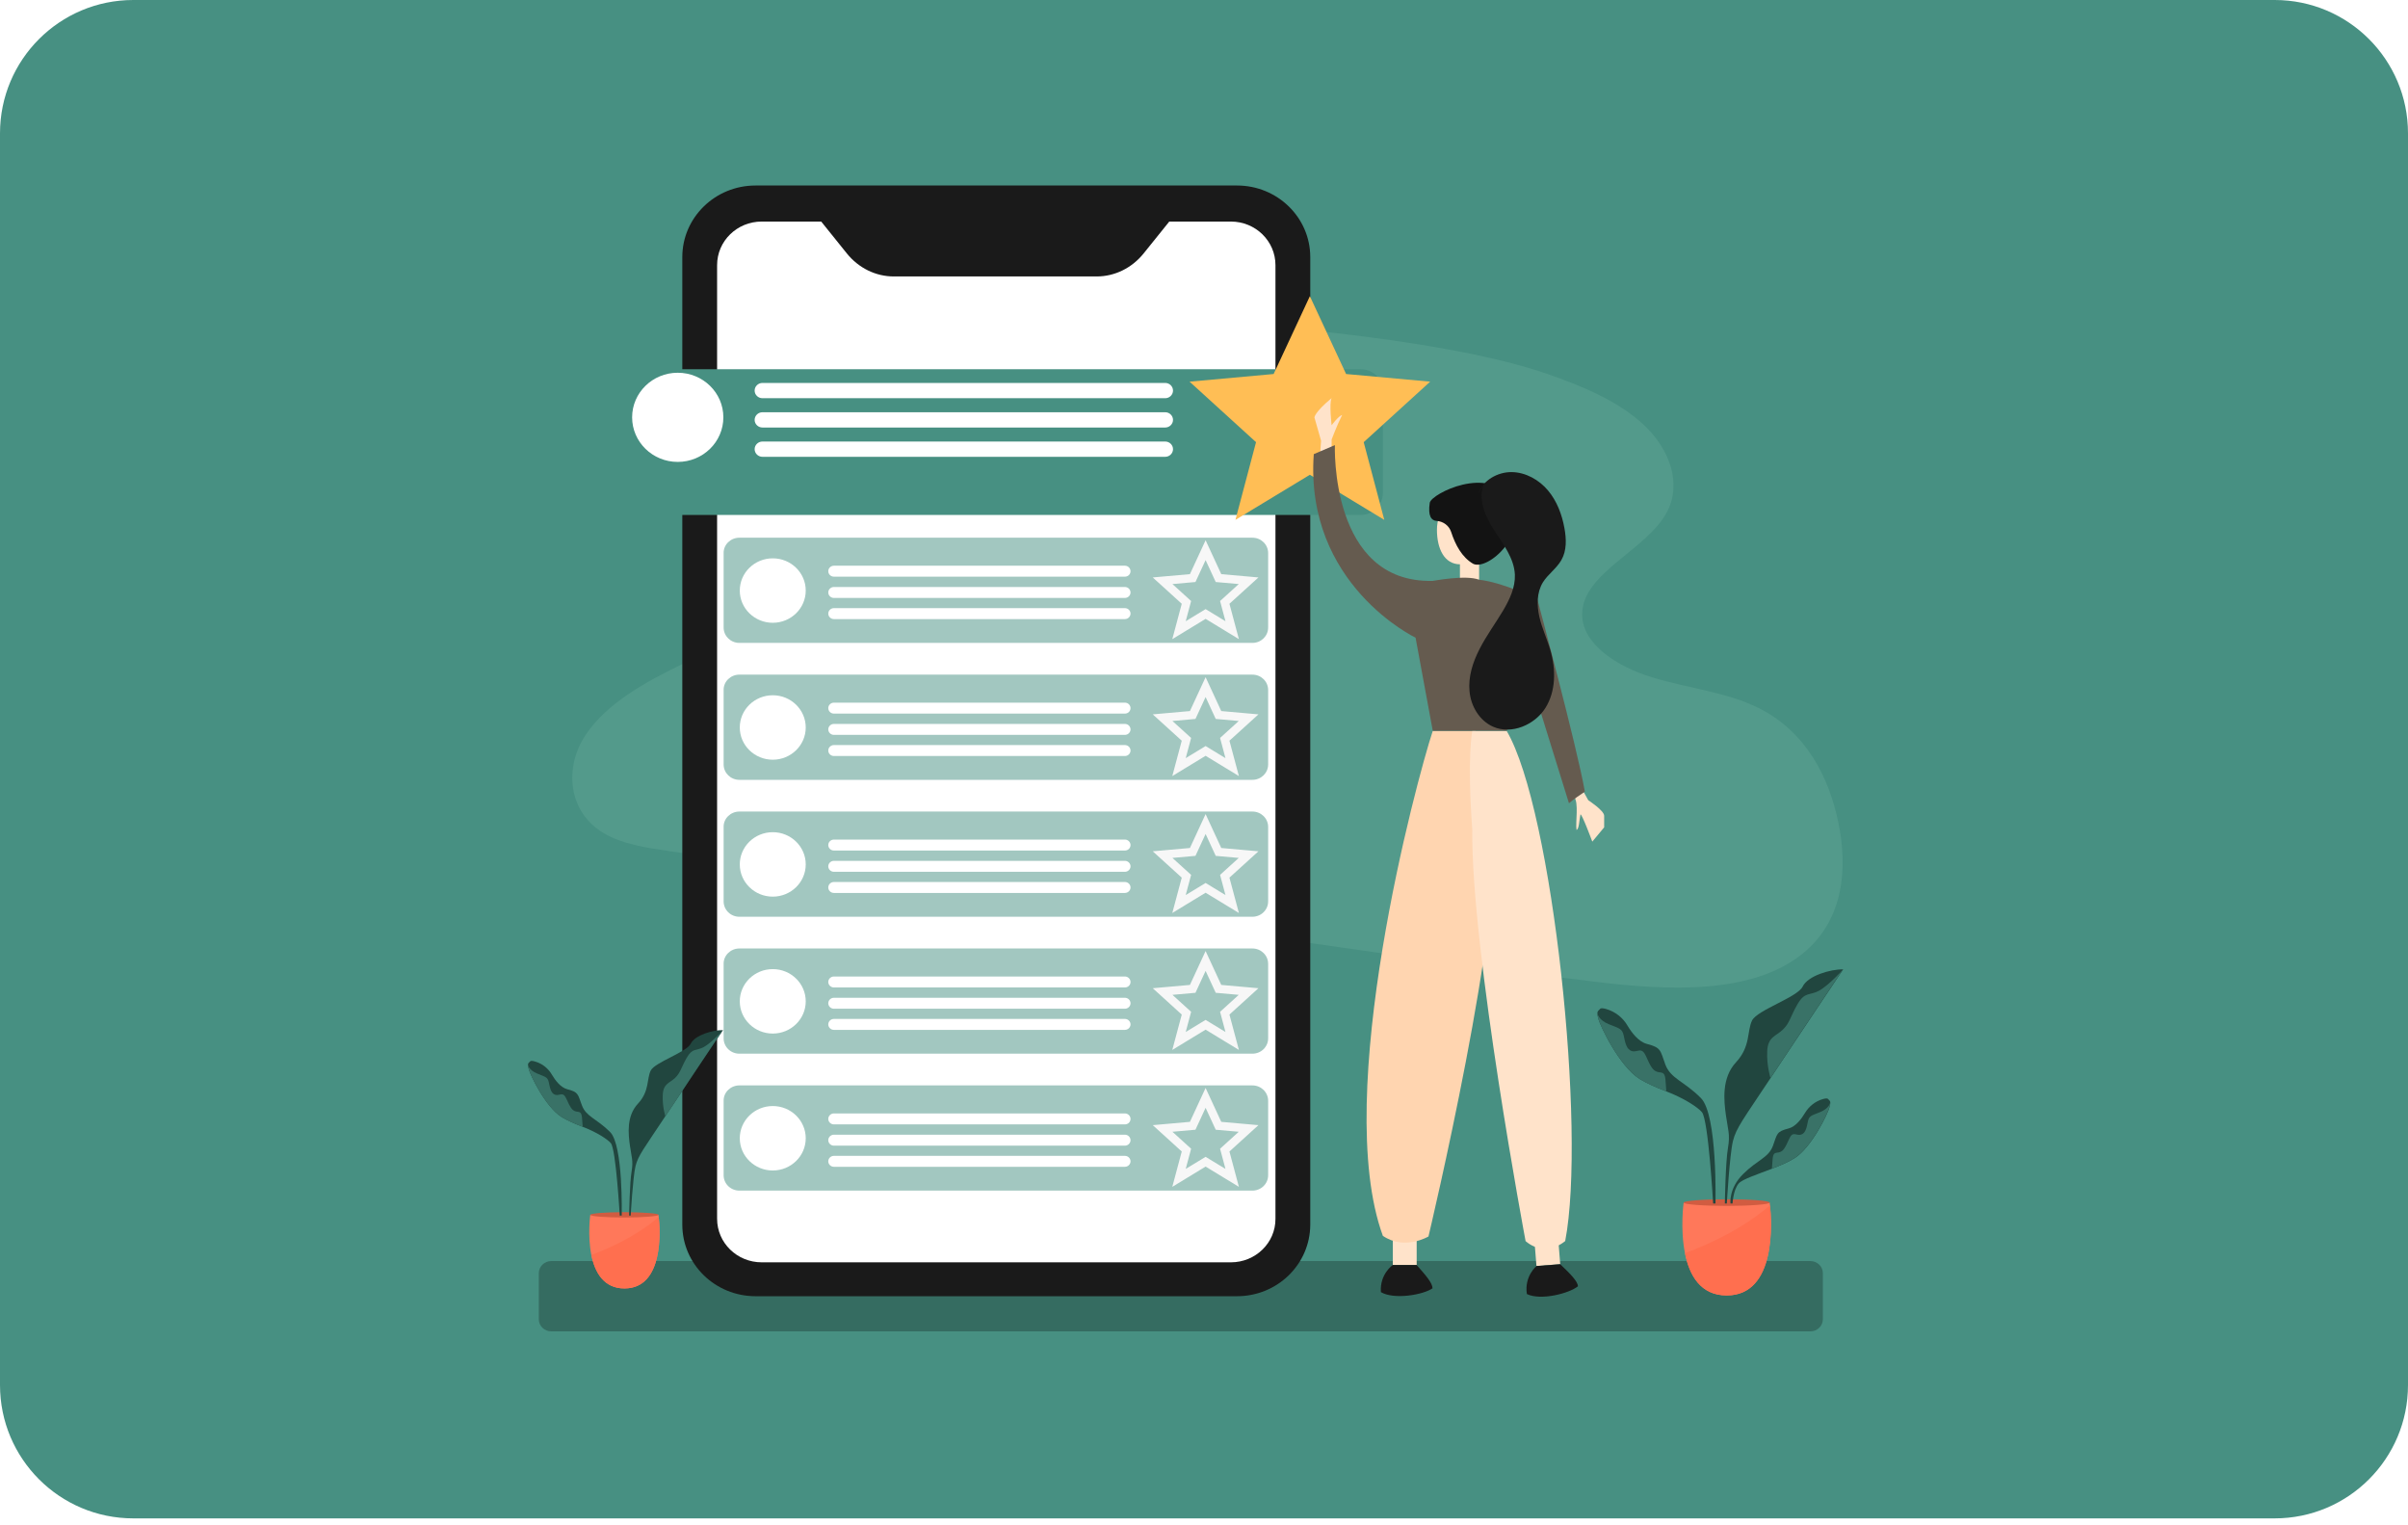 <svg width="289" height="183" viewBox="0 0 289 183" fill="none" xmlns="http://www.w3.org/2000/svg">
<g clip-path="url(#clip0_400:2151)">
<path d="M0 16C0 7.163 7.163 0 16 0H273C281.837 0 289 7.163 289 16V166.2C289 175.037 281.837 182.2 273 182.2H16C7.163 182.2 0 175.037 0 166.2V16Z" fill="white"/>
<rect width="289" height="182.2" fill="#479082"/>
</g>
<path d="M196.186 71.461C207.028 71.461 215.818 62.873 215.818 52.279C215.818 41.685 207.028 33.097 196.186 33.097C185.345 33.097 176.555 41.685 176.555 52.279C176.555 62.873 185.345 71.461 196.186 71.461Z" stroke="#479082" stroke-miterlimit="10" stroke-dasharray="11.95 11.95"/>
<path d="M185.644 44.851C189.976 46.349 194.294 48.167 197.328 51.026C200.363 53.884 201.88 57.995 200.066 61.434C197.626 66.035 189.93 68.71 189.883 73.692C189.851 77.254 194.043 79.99 198.267 81.274C202.49 82.573 207.167 83.031 211 84.927C216.787 87.785 219.509 93.318 220.62 98.637C221.777 104.155 221.308 110.437 216.349 114.426C210.202 119.409 200.003 118.858 191.29 117.788C179.652 116.367 168.062 114.716 156.471 113.05C131.067 109.412 105.664 105.759 80.261 102.122C77.539 101.724 74.708 101.296 72.487 99.997C68.091 97.399 67.716 92.034 70.281 88.198C72.831 84.361 77.555 81.763 82.248 79.516C86.94 77.269 91.899 75.129 95.418 71.797C98.938 68.465 100.69 63.544 98.015 59.753C95.763 56.543 90.913 54.831 88.802 51.56C86.017 47.25 89.224 41.763 94.261 39.012C99.298 36.261 162.712 36.949 185.644 44.851Z" fill="#539A8B"/>
<path d="M217.288 159.76H66.152C65.338 159.76 64.665 159.102 64.665 158.308V152.775C64.665 151.98 65.338 151.323 66.152 151.323H217.288C218.101 151.323 218.774 151.98 218.774 152.775V158.308C218.774 159.102 218.101 159.76 217.288 159.76Z" fill="black" fill-opacity="0.25"/>
<path d="M148.462 155.541H90.679C85.83 155.541 81.888 151.705 81.888 146.951V30.85C81.888 26.112 85.814 22.26 90.679 22.26H148.462C153.311 22.26 157.253 26.096 157.253 30.85V146.966C157.237 151.705 153.311 155.541 148.462 155.541Z" fill="#1A1A1A"/>
<path d="M147.727 151.475H91.414C88.458 151.475 86.064 149.137 86.064 146.248V31.813C86.064 28.924 88.458 26.586 91.414 26.586H147.727C150.683 26.586 153.076 28.924 153.076 31.813V146.248C153.092 149.137 150.683 151.475 147.727 151.475Z" fill="white"/>
<path d="M98.14 26.066L101.644 30.422C103.052 32.164 105.101 33.173 107.275 33.173H131.615C133.789 33.173 135.838 32.164 137.246 30.422L140.75 26.066H98.14Z" fill="#1A1A1A"/>
<g filter="url(#filter0_d_400:2151)">
<path d="M75.834 41.305H163.306C164.777 41.305 165.965 42.466 165.965 43.903V56.192C165.965 57.628 164.777 58.79 163.306 58.79H75.834C74.364 58.79 73.175 57.628 73.175 56.192V43.903C73.175 42.466 74.364 41.305 75.834 41.305Z" fill="#479082"/>
</g>
<path d="M81.34 55.428C84.364 55.428 86.815 53.032 86.815 50.078C86.815 47.123 84.364 44.728 81.34 44.728C78.317 44.728 75.865 47.123 75.865 50.078C75.865 53.032 78.317 55.428 81.34 55.428Z" fill="white"/>
<path d="M139.843 47.785H91.508C90.992 47.785 90.569 47.373 90.569 46.868C90.569 46.364 90.992 45.951 91.508 45.951H139.843C140.359 45.951 140.781 46.364 140.781 46.868C140.781 47.373 140.359 47.785 139.843 47.785Z" fill="white"/>
<path d="M139.843 51.301H91.508C90.992 51.301 90.569 50.888 90.569 50.384C90.569 49.879 90.992 49.467 91.508 49.467H139.843C140.359 49.467 140.781 49.879 140.781 50.384C140.781 50.888 140.359 51.301 139.843 51.301Z" fill="white"/>
<path d="M139.843 54.816H91.508C90.992 54.816 90.569 54.403 90.569 53.899C90.569 53.395 90.992 52.982 91.508 52.982H139.843C140.359 52.982 140.781 53.395 140.781 53.899C140.781 54.403 140.359 54.816 139.843 54.816Z" fill="white"/>
<path d="M157.206 35.542L161.554 44.881L171.644 45.798L163.666 53.058L166.138 62.382L157.206 56.971L148.274 62.382L150.745 53.058L142.768 45.798L152.857 44.881L157.206 35.542Z" fill="#FFBE55"/>
<path d="M88.739 64.522H150.307C151.356 64.522 152.2 65.347 152.2 66.371V75.297C152.2 76.321 151.356 77.147 150.307 77.147H88.739C87.691 77.147 86.846 76.321 86.846 75.297V66.371C86.831 65.347 87.691 64.522 88.739 64.522Z" fill="#479082" fill-opacity="0.5"/>
<path d="M92.744 74.732C94.929 74.732 96.701 73.001 96.701 70.865C96.701 68.729 94.929 66.998 92.744 66.998C90.558 66.998 88.786 68.729 88.786 70.865C88.786 73.001 90.558 74.732 92.744 74.732Z" fill="white"/>
<path d="M135.009 69.199H100.08C99.704 69.199 99.407 68.893 99.407 68.542C99.407 68.175 99.72 67.884 100.08 67.884H135.009C135.385 67.884 135.682 68.19 135.682 68.542C135.682 68.909 135.385 69.199 135.009 69.199Z" fill="white"/>
<path d="M135.009 71.751H100.08C99.704 71.751 99.407 71.446 99.407 71.094C99.407 70.727 99.72 70.437 100.08 70.437H135.009C135.385 70.437 135.682 70.743 135.682 71.094C135.682 71.446 135.385 71.751 135.009 71.751Z" fill="white"/>
<path d="M135.009 74.289H100.08C99.704 74.289 99.407 73.983 99.407 73.631C99.407 73.264 99.72 72.974 100.08 72.974H135.009C135.385 72.974 135.682 73.28 135.682 73.631C135.682 73.983 135.385 74.289 135.009 74.289Z" fill="white"/>
<path d="M144.692 66.02L146.24 69.367L149.854 69.688L146.991 72.286L147.883 75.618L144.692 73.677L141.501 75.618L142.392 72.286L139.53 69.688L143.143 69.367L144.692 66.02Z" stroke="#F7F7F7" stroke-miterlimit="10"/>
<path d="M88.739 80.953H150.307C151.356 80.953 152.2 81.778 152.2 82.802V91.728C152.2 92.752 151.356 93.578 150.307 93.578H88.739C87.691 93.578 86.846 92.752 86.846 91.728V82.802C86.831 81.778 87.691 80.953 88.739 80.953Z" fill="#479082" fill-opacity="0.5"/>
<path d="M92.744 91.163C94.929 91.163 96.701 89.431 96.701 87.296C96.701 85.16 94.929 83.429 92.744 83.429C90.558 83.429 88.786 85.16 88.786 87.296C88.786 89.431 90.558 91.163 92.744 91.163Z" fill="white"/>
<path d="M135.009 85.63H100.08C99.704 85.63 99.407 85.324 99.407 84.972C99.407 84.606 99.72 84.315 100.08 84.315H135.009C135.385 84.315 135.682 84.621 135.682 84.972C135.682 85.339 135.385 85.63 135.009 85.63Z" fill="white"/>
<path d="M135.009 88.182H100.08C99.704 88.182 99.407 87.876 99.407 87.525C99.407 87.158 99.72 86.868 100.08 86.868H135.009C135.385 86.868 135.682 87.173 135.682 87.525C135.682 87.876 135.385 88.182 135.009 88.182Z" fill="white"/>
<path d="M135.009 90.719H100.08C99.704 90.719 99.407 90.414 99.407 90.062C99.407 89.695 99.72 89.405 100.08 89.405H135.009C135.385 89.405 135.682 89.711 135.682 90.062C135.682 90.414 135.385 90.719 135.009 90.719Z" fill="white"/>
<path d="M144.692 82.451L146.24 85.798L149.854 86.119L146.991 88.717L147.883 92.049L144.692 90.108L141.501 92.049L142.392 88.717L139.53 86.119L143.143 85.798L144.692 82.451Z" stroke="#F7F7F7" stroke-miterlimit="10"/>
<path d="M88.739 97.383H150.307C151.356 97.383 152.2 98.209 152.2 99.233V108.159C152.2 109.183 151.356 110.008 150.307 110.008H88.739C87.691 110.008 86.846 109.183 86.846 108.159V99.233C86.831 98.209 87.691 97.383 88.739 97.383Z" fill="#479082" fill-opacity="0.5"/>
<path d="M92.744 107.594C94.929 107.594 96.701 105.862 96.701 103.727C96.701 101.591 94.929 99.86 92.744 99.86C90.558 99.86 88.786 101.591 88.786 103.727C88.786 105.862 90.558 107.594 92.744 107.594Z" fill="white"/>
<path d="M135.009 102.061H100.08C99.704 102.061 99.407 101.755 99.407 101.403C99.407 101.036 99.72 100.746 100.08 100.746H135.009C135.385 100.746 135.682 101.052 135.682 101.403C135.682 101.77 135.385 102.061 135.009 102.061Z" fill="white"/>
<path d="M135.009 104.613H100.08C99.704 104.613 99.407 104.307 99.407 103.956C99.407 103.589 99.72 103.299 100.08 103.299H135.009C135.385 103.299 135.682 103.604 135.682 103.956C135.682 104.307 135.385 104.613 135.009 104.613Z" fill="white"/>
<path d="M135.009 107.15H100.08C99.704 107.15 99.407 106.845 99.407 106.493C99.407 106.126 99.72 105.836 100.08 105.836H135.009C135.385 105.836 135.682 106.141 135.682 106.493C135.682 106.845 135.385 107.15 135.009 107.15Z" fill="white"/>
<path d="M144.692 98.881L146.24 102.229L149.854 102.55L146.991 105.148L147.883 108.48L144.692 106.539L141.501 108.48L142.392 105.148L139.53 102.55L143.143 102.229L144.692 98.881Z" stroke="#F7F7F7" stroke-miterlimit="10"/>
<path d="M88.739 113.814H150.307C151.356 113.814 152.2 114.64 152.2 115.664V124.59C152.2 125.614 151.356 126.439 150.307 126.439H88.739C87.691 126.439 86.846 125.614 86.846 124.59V115.664C86.831 114.64 87.691 113.814 88.739 113.814Z" fill="#479082" fill-opacity="0.5"/>
<path d="M92.744 124.024C94.929 124.024 96.701 122.293 96.701 120.157C96.701 118.022 94.929 116.29 92.744 116.29C90.558 116.29 88.786 118.022 88.786 120.157C88.786 122.293 90.558 124.024 92.744 124.024Z" fill="white"/>
<path d="M135.009 118.491H100.08C99.704 118.491 99.407 118.186 99.407 117.834C99.407 117.467 99.72 117.177 100.08 117.177H135.009C135.385 117.177 135.682 117.483 135.682 117.834C135.682 118.201 135.385 118.491 135.009 118.491Z" fill="white"/>
<path d="M135.009 121.044H100.08C99.704 121.044 99.407 120.738 99.407 120.387C99.407 120.02 99.72 119.729 100.08 119.729H135.009C135.385 119.729 135.682 120.035 135.682 120.387C135.682 120.738 135.385 121.044 135.009 121.044Z" fill="white"/>
<path d="M135.009 123.581H100.08C99.704 123.581 99.407 123.275 99.407 122.924C99.407 122.557 99.72 122.267 100.08 122.267H135.009C135.385 122.267 135.682 122.572 135.682 122.924C135.682 123.275 135.385 123.581 135.009 123.581Z" fill="white"/>
<path d="M144.692 115.312L146.24 118.66L149.854 118.98L146.991 121.579L147.883 124.911L144.692 122.97L141.501 124.911L142.392 121.579L139.53 118.98L143.143 118.66L144.692 115.312Z" stroke="#F7F7F7" stroke-miterlimit="10"/>
<path d="M88.739 130.245H150.307C151.356 130.245 152.2 131.071 152.2 132.095V141.021C152.2 142.045 151.356 142.87 150.307 142.87H88.739C87.691 142.87 86.846 142.045 86.846 141.021V132.095C86.831 131.071 87.691 130.245 88.739 130.245Z" fill="#479082" fill-opacity="0.5"/>
<path d="M92.744 140.455C94.929 140.455 96.701 138.724 96.701 136.588C96.701 134.453 94.929 132.721 92.744 132.721C90.558 132.721 88.786 134.453 88.786 136.588C88.786 138.724 90.558 140.455 92.744 140.455Z" fill="white"/>
<path d="M135.009 134.922H100.08C99.704 134.922 99.407 134.617 99.407 134.265C99.407 133.898 99.72 133.608 100.08 133.608H135.009C135.385 133.608 135.682 133.914 135.682 134.265C135.682 134.632 135.385 134.922 135.009 134.922Z" fill="white"/>
<path d="M135.009 137.475H100.08C99.704 137.475 99.407 137.169 99.407 136.818C99.407 136.451 99.72 136.16 100.08 136.16H135.009C135.385 136.16 135.682 136.466 135.682 136.818C135.682 137.169 135.385 137.475 135.009 137.475Z" fill="white"/>
<path d="M135.009 140.012H100.08C99.704 140.012 99.407 139.706 99.407 139.355C99.407 138.988 99.72 138.698 100.08 138.698H135.009C135.385 138.698 135.682 139.003 135.682 139.355C135.682 139.706 135.385 140.012 135.009 140.012Z" fill="white"/>
<path d="M144.692 131.743L146.24 135.09L149.854 135.411L146.991 138.01L147.883 141.342L144.692 139.401L141.501 141.342L142.392 138.01L139.53 135.411L143.143 135.09L144.692 131.743Z" stroke="#F7F7F7" stroke-miterlimit="10"/>
<path d="M159.818 54.449V52.737C159.818 52.737 160.459 51.026 161.085 49.788C160.616 49.94 159.818 51.026 159.818 51.026C159.818 51.026 159.505 48.381 159.818 47.77C157.753 49.482 157.753 50.093 157.753 50.093L158.551 52.89L158.395 55.061L159.818 54.449Z" fill="#FFE3CA"/>
<path d="M189.664 94.311L190.618 96.023C190.618 96.023 192.526 97.261 192.526 97.888C192.526 98.515 192.526 99.279 192.526 99.279L191.103 100.991C191.103 100.991 189.836 97.582 189.679 97.735C189.523 98.515 189.523 99.447 189.21 99.6C189.054 98.667 189.523 96.344 188.897 95.565C188.225 94.77 189.664 94.311 189.664 94.311Z" fill="#FFE3CA"/>
<path d="M184.401 151.914L187.254 151.695L186.769 145.661L183.916 145.88L184.401 151.914Z" fill="#FFE3CA"/>
<path d="M187.255 151.705C188.459 152.851 189.335 153.722 189.382 154.349C188.334 155.205 184.908 156.091 183.25 155.281C182.922 153.126 184.408 151.919 184.408 151.919L187.255 151.705Z" fill="#1A1A1A"/>
<path d="M167.162 151.792L170.024 151.792L170.024 145.74L167.162 145.74L167.162 151.792Z" fill="#FFE3CA"/>
<path d="M171.956 87.708C170.048 93.455 159.787 131.392 165.965 148.296C168.578 150.085 171.44 148.373 171.44 148.373C171.44 148.373 180.841 108.954 179.089 98.881C177.337 88.809 177.103 87.708 177.103 87.708H171.956Z" fill="#FFD5B0"/>
<path d="M175.217 69.574L177.517 69.574L177.517 64.759L175.217 64.759L175.217 69.574Z" fill="#FFE3CA"/>
<path d="M172.457 63.574C172.457 65.852 173.349 67.716 175.241 67.716C177.134 67.716 179.277 65.867 179.277 63.574C179.277 61.282 177.744 59.432 175.867 59.432C173.99 59.432 172.457 61.297 172.457 63.574Z" fill="#FFE3CA"/>
<path d="M171.597 60.319C171.346 61.969 171.816 62.458 172.394 62.504C173.208 62.55 173.912 63.07 174.162 63.834C174.663 65.378 175.46 66.876 176.806 67.655C178.573 68.526 183.751 63.956 181.232 59.875C178.714 55.81 171.847 59.203 171.597 60.319Z" fill="#131313"/>
<path d="M177.51 69.566C180.372 69.871 184.502 71.889 184.502 71.889C184.502 71.889 189.257 89.573 190.211 94.999C188.788 95.931 188.303 96.39 188.303 96.39L182.906 79.012L180.841 87.693H171.956L169.892 76.52C169.892 76.52 156.564 70.162 157.675 54.495C160.209 53.41 160.209 53.41 160.209 53.41C160.209 53.41 159.568 70.009 171.956 69.703C171.956 69.719 175.93 68.939 177.51 69.566Z" fill="#655B4F"/>
<path d="M180.826 87.708C186.379 97.17 190.399 135.732 187.849 148.923C185.237 151.017 183.094 148.923 183.094 148.923C183.094 148.923 176.54 114.09 176.696 99.508C176.055 90.826 176.696 87.724 176.696 87.724H180.826V87.708Z" fill="#FFE3CA"/>
<path d="M170.017 151.796C171.127 153.034 171.925 153.967 171.925 154.593C170.815 155.373 167.326 155.984 165.731 155.052C165.574 152.882 167.154 151.796 167.154 151.796H170.017Z" fill="#1A1A1A"/>
<path d="M177.431 59.188C177.994 57.629 179.731 56.635 181.42 56.65C183.109 56.666 184.721 57.583 185.784 58.851C186.864 60.135 187.458 61.74 187.755 63.36C187.99 64.644 188.052 66.05 187.395 67.197C186.817 68.221 185.769 68.909 185.159 69.902C184.423 71.125 184.439 72.653 184.752 74.029C185.065 75.404 185.69 76.704 186.082 78.064C186.739 80.357 186.739 82.94 185.471 84.957C184.204 86.975 181.42 88.182 179.199 87.204C177.541 86.47 176.524 84.713 176.368 82.955C176.196 81.182 176.774 79.424 177.588 77.85C178.401 76.26 179.465 74.824 180.388 73.28C181.17 71.95 181.874 70.498 181.811 68.954C181.717 66.983 180.419 65.317 179.34 63.651C178.26 61.985 177.337 59.937 178.088 58.102" fill="#1A1A1A"/>
<path d="M207.23 155.449C204.07 155.449 202.741 152.989 202.224 150.375C201.63 147.425 202.068 144.292 202.068 144.292H212.392C212.392 144.292 212.408 144.414 212.423 144.628C212.627 146.493 213.252 155.449 207.23 155.449Z" fill="#FF785A"/>
<path d="M212.392 144.307C212.392 144.521 210.077 144.704 207.23 144.704C204.383 144.704 202.068 144.521 202.068 144.307C202.068 144.093 204.383 143.91 207.23 143.91C210.077 143.91 212.392 144.078 212.392 144.307Z" fill="#D15C41"/>
<path d="M221.214 116.321C221.214 116.321 215.771 124.422 212.501 129.359C209.232 134.296 208.372 135.335 207.981 136.925C207.59 138.514 207.246 144.414 207.246 144.414H207.011C207.011 144.414 207.089 139.416 207.386 137.735C207.668 136.114 207.371 135.518 207.136 133.807C206.902 132.095 206.589 129.359 208.356 127.463C210.124 125.568 209.655 123.703 210.28 122.45C210.906 121.197 215.724 119.668 216.35 118.384C216.975 117.085 219.697 116.29 221.214 116.321Z" fill="#21463F"/>
<path d="M221.214 116.321C221.214 116.321 219.509 118.216 218.336 118.873C217.163 119.515 216.631 118.95 215.724 120.509C214.832 122.068 214.801 122.756 213.972 123.551C213.158 124.345 212.173 124.391 212.095 126.134C212.017 127.876 212.486 129.359 212.486 129.359C212.486 129.359 220.87 116.734 221.214 116.321Z" fill="#397267"/>
<path d="M207.684 144.414H207.934C207.934 144.414 208.012 142.794 208.669 142.014C209.091 141.51 210.89 140.929 212.674 140.241C213.659 139.859 214.629 139.447 215.364 138.988C217.429 137.704 219.415 133.562 219.587 132.813C219.65 132.553 219.681 132.4 219.666 132.293C219.666 132.095 219.556 132.064 219.384 131.865C219.306 131.774 219.04 131.804 218.743 131.896C217.851 132.156 217.1 132.767 216.631 133.547C216.193 134.28 215.505 135.197 214.66 135.411C213.19 135.793 213.315 136.023 212.783 137.49C212.251 138.942 210.89 139.187 209.185 140.899C207.465 142.61 207.684 144.414 207.684 144.414Z" fill="#21463F"/>
<path d="M212.658 140.241C213.643 139.859 214.613 139.446 215.348 138.988C217.413 137.704 219.4 133.562 219.572 132.813C219.634 132.553 219.666 132.4 219.65 132.293C219.65 132.339 219.541 132.996 218.461 133.44C217.335 133.898 217.116 133.898 216.975 134.586C216.834 135.274 216.709 136.023 216.115 136.16C215.536 136.298 215.161 135.656 214.707 136.711C214.238 137.765 214.019 138.117 213.596 138.254C213.174 138.392 212.846 138.178 212.752 138.988C212.705 139.477 212.674 139.951 212.658 140.241Z" fill="#397267"/>
<path d="M205.885 144.414H205.603C205.603 144.414 205.04 134.387 204.258 133.455C203.757 132.859 202.099 131.774 199.988 130.964C198.83 130.52 197.673 130.016 196.797 129.481C194.341 127.952 192.01 123.046 191.807 122.175C191.728 121.869 191.697 121.686 191.713 121.564C191.713 121.334 191.838 121.288 192.041 121.059C192.135 120.937 192.432 120.983 192.808 121.09C193.871 121.411 194.763 122.114 195.311 123.046C195.827 123.917 196.64 124.987 197.641 125.262C199.378 125.721 199.237 125.996 199.862 127.723C200.504 129.45 202.115 129.725 204.133 131.758C206.151 133.776 205.885 144.414 205.885 144.414Z" fill="#21463F"/>
<path d="M199.988 130.964C198.83 130.52 197.673 130.016 196.797 129.481C194.341 127.952 192.01 123.046 191.807 122.175C191.728 121.869 191.697 121.686 191.713 121.564C191.713 121.625 191.838 122.404 193.105 122.909C194.435 123.444 194.685 123.444 194.873 124.269C195.045 125.079 195.185 125.965 195.889 126.134C196.578 126.302 197.016 125.538 197.563 126.776C198.111 128.014 198.376 128.442 198.877 128.61C199.378 128.778 199.769 128.518 199.878 129.481C199.925 130.077 199.956 130.627 199.988 130.964Z" fill="#397267"/>
<path d="M207.23 155.449C204.07 155.449 202.741 152.989 202.224 150.375C205.322 149.229 209.201 147.394 212.439 144.628C212.627 146.493 213.252 155.449 207.23 155.449Z" fill="#FF6F4F"/>
<path d="M74.943 154.609C72.44 154.609 71.392 152.652 70.969 150.589C70.5 148.25 70.844 145.774 70.844 145.774H79.025C79.025 145.774 79.041 145.866 79.057 146.034C79.229 147.517 79.713 154.609 74.943 154.609Z" fill="#FF785A"/>
<path d="M79.041 145.774C79.041 145.942 77.211 146.095 74.942 146.095C72.674 146.095 70.844 145.958 70.844 145.774C70.844 145.606 72.674 145.453 74.942 145.453C77.211 145.469 79.041 145.606 79.041 145.774Z" fill="#D15C41"/>
<path d="M86.768 123.612C86.768 123.612 82.451 130.031 79.854 133.944C77.258 137.857 76.585 138.667 76.272 139.936C75.959 141.204 75.694 145.866 75.694 145.866H75.506C75.506 145.866 75.568 141.907 75.803 140.562C76.022 139.278 75.787 138.805 75.6 137.46C75.412 136.099 75.162 133.929 76.569 132.431C77.977 130.918 77.602 129.45 78.102 128.457C78.603 127.463 82.42 126.256 82.905 125.232C83.405 124.208 85.564 123.581 86.768 123.612Z" fill="#21463F"/>
<path d="M86.768 123.612C86.768 123.612 85.407 125.125 84.484 125.629C83.561 126.149 83.124 125.69 82.42 126.928C81.716 128.166 81.684 128.701 81.028 129.343C80.371 129.97 79.604 130.001 79.541 131.392C79.479 132.782 79.854 133.959 79.854 133.959C79.854 133.959 86.487 123.933 86.768 123.612Z" fill="#397267"/>
<path d="M74.614 145.866H74.379C74.379 145.866 73.926 137.918 73.316 137.184C72.925 136.711 71.611 135.855 69.937 135.213C69.014 134.861 68.107 134.464 67.403 134.036C65.463 132.828 63.602 128.946 63.446 128.243C63.383 127.998 63.367 127.861 63.367 127.754C63.367 127.57 63.461 127.54 63.633 127.356C63.711 127.265 63.946 127.295 64.243 127.387C65.088 127.632 65.792 128.197 66.23 128.946C66.636 129.634 67.278 130.49 68.076 130.704C69.452 131.055 69.327 131.285 69.843 132.645C70.344 134.005 71.626 134.234 73.222 135.839C74.817 137.429 74.614 145.866 74.614 145.866Z" fill="#21463F"/>
<path d="M69.937 135.213C69.014 134.861 68.107 134.464 67.403 134.036C65.463 132.828 63.602 128.946 63.446 128.243C63.383 127.998 63.367 127.861 63.367 127.754C63.367 127.8 63.461 128.411 64.478 128.824C65.526 129.252 65.729 129.252 65.87 129.894C66.011 130.536 66.12 131.239 66.668 131.376C67.215 131.514 67.559 130.902 67.997 131.896C68.435 132.874 68.639 133.21 69.045 133.348C69.452 133.485 69.749 133.287 69.843 134.036C69.89 134.494 69.921 134.937 69.937 135.213Z" fill="#397267"/>
<path d="M74.943 154.609C72.44 154.609 71.392 152.652 70.969 150.589C73.425 149.687 76.507 148.22 79.056 146.034C79.229 147.517 79.713 154.609 74.943 154.609Z" fill="#FF6F4F"/>
<defs>
<filter id="filter0_d_400:2151" x="71.175" y="41.305" width="96.79" height="22.485" filterUnits="userSpaceOnUse" color-interpolation-filters="sRGB">
<feFlood flood-opacity="0" result="BackgroundImageFix"/>
<feColorMatrix in="SourceAlpha" type="matrix" values="0 0 0 0 0 0 0 0 0 0 0 0 0 0 0 0 0 0 127 0" result="hardAlpha"/>
<feOffset dy="3"/>
<feGaussianBlur stdDeviation="1"/>
<feComposite in2="hardAlpha" operator="out"/>
<feColorMatrix type="matrix" values="0 0 0 0 0 0 0 0 0 0 0 0 0 0 0 0 0 0 0.05 0"/>
<feBlend mode="normal" in2="BackgroundImageFix" result="effect1_dropShadow_400:2151"/>
<feBlend mode="normal" in="SourceGraphic" in2="effect1_dropShadow_400:2151" result="shape"/>
</filter>
<clipPath id="clip0_400:2151">
<path d="M0 16C0 7.163 7.163 0 16 0H273C281.837 0 289 7.163 289 16V166.2C289 175.037 281.837 182.2 273 182.2H16C7.163 182.2 0 175.037 0 166.2V16Z" fill="white"/>
</clipPath>
</defs>
</svg>
